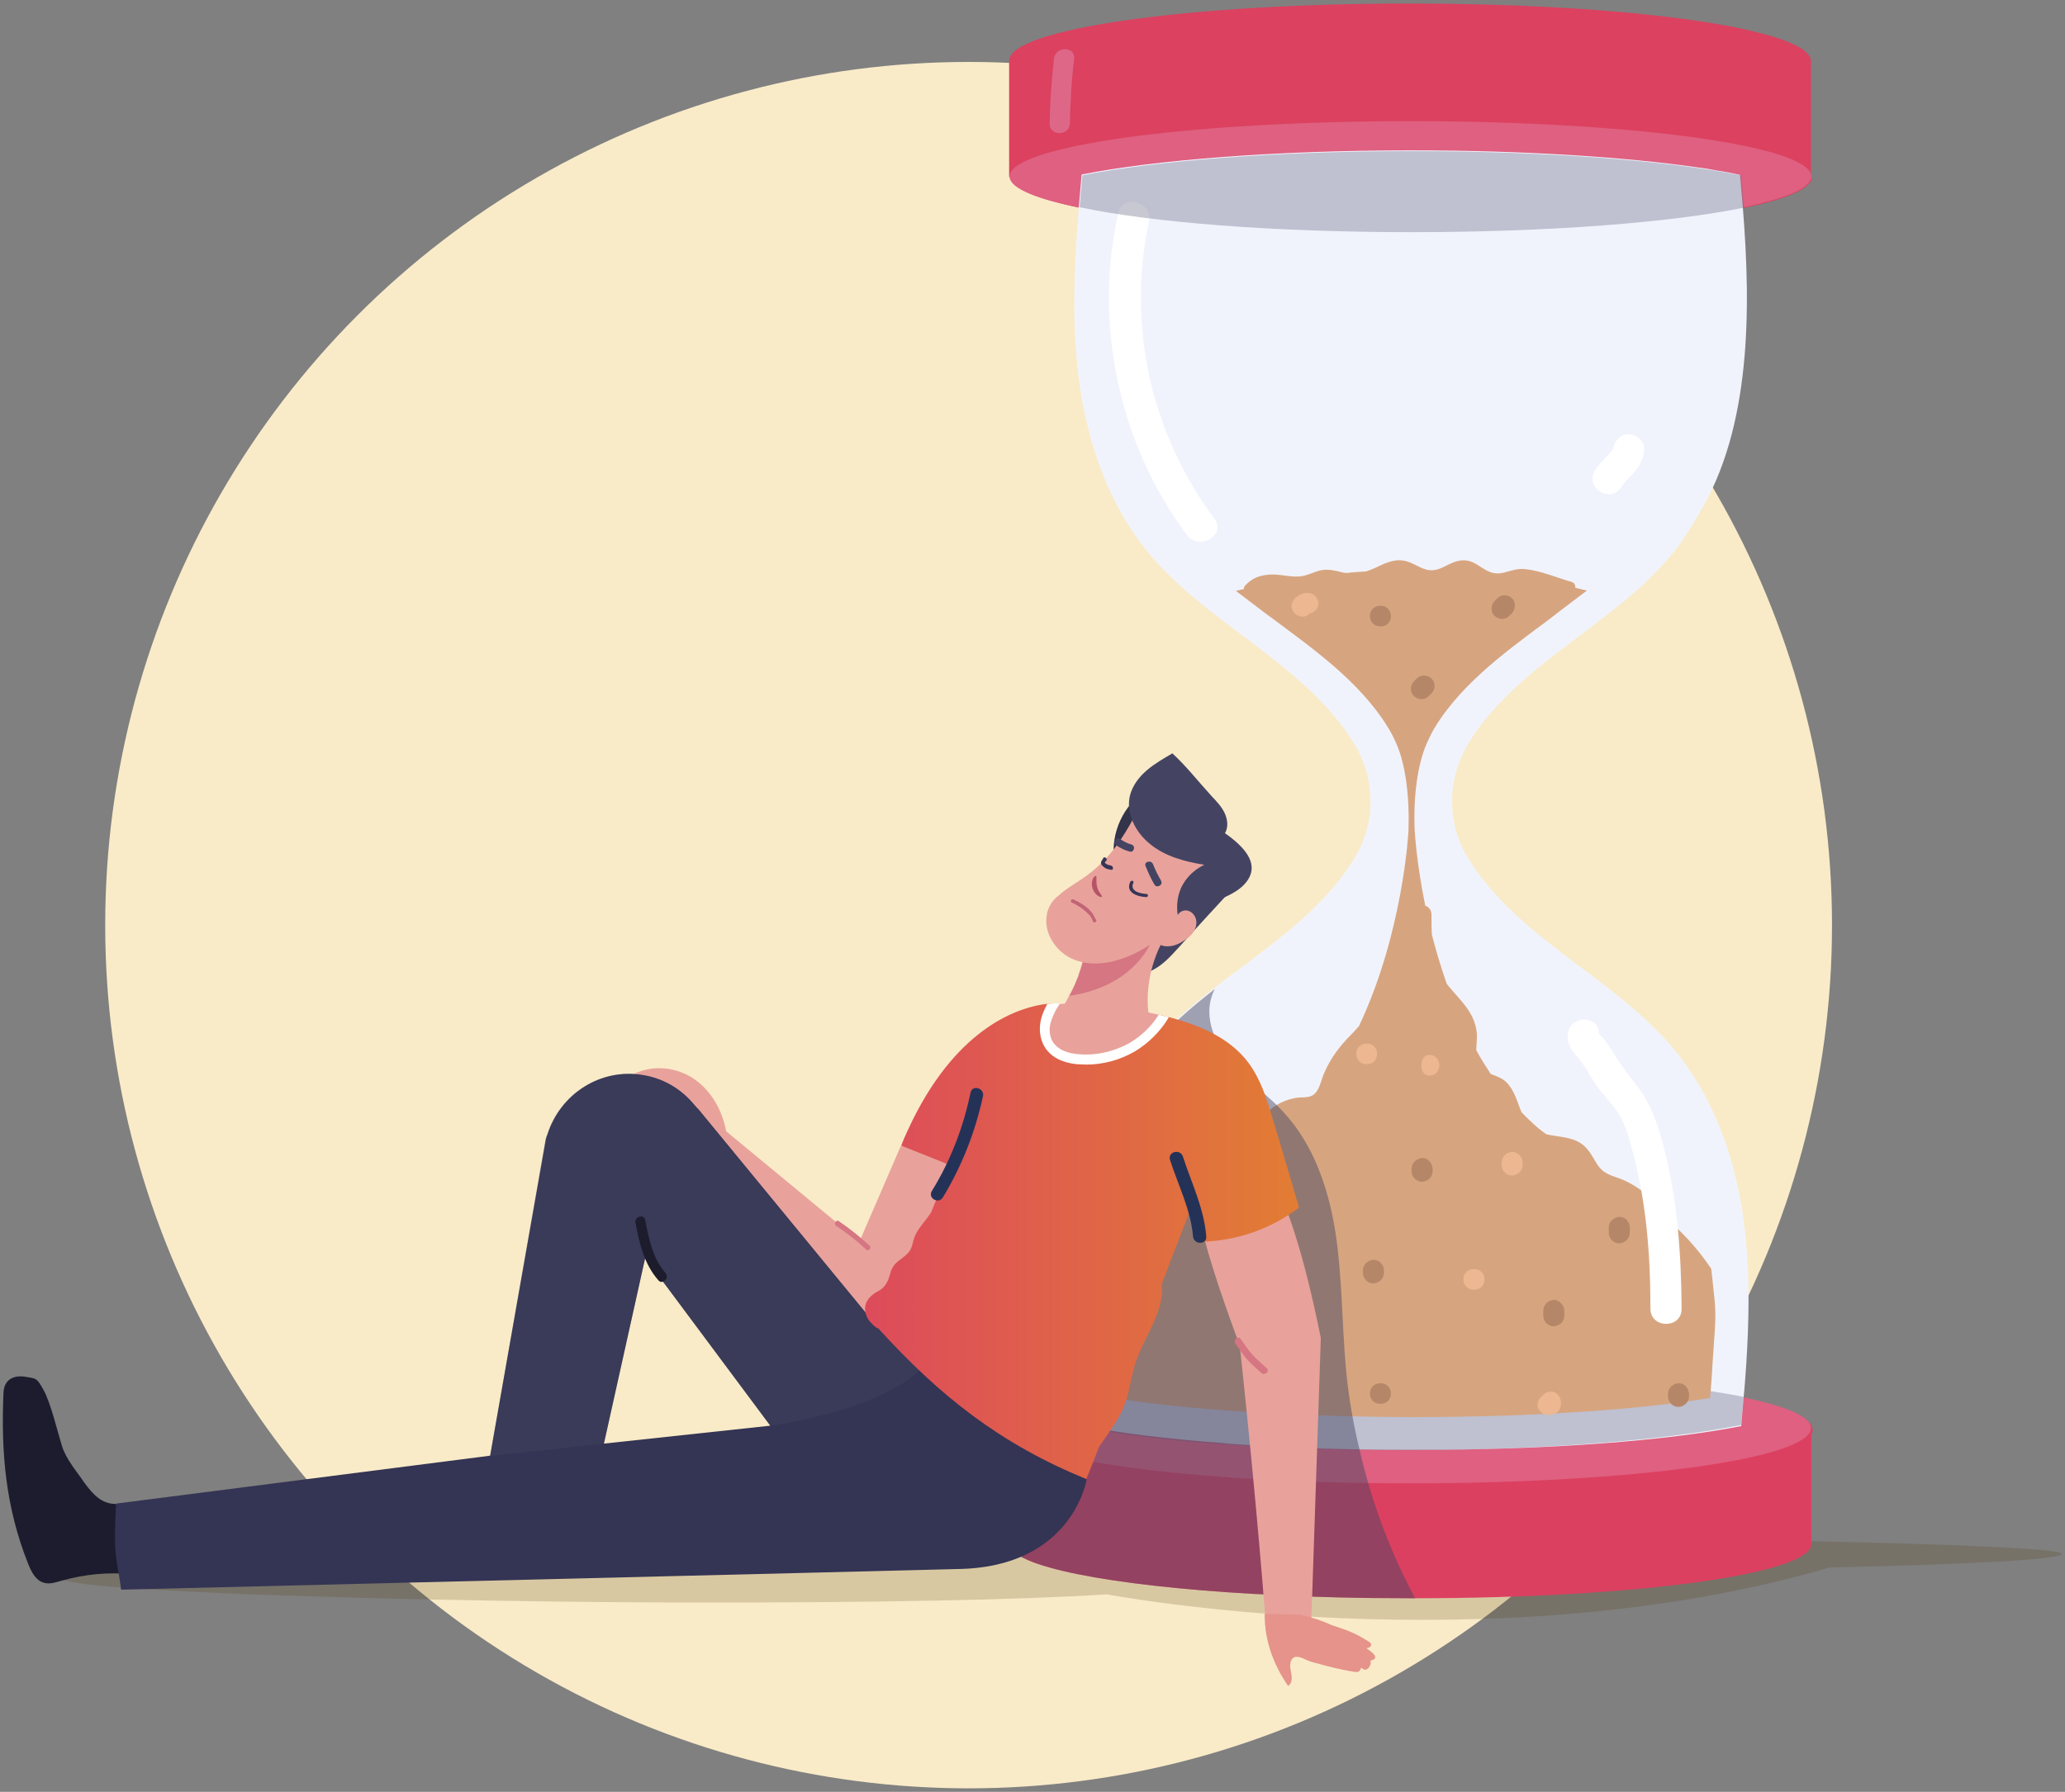 <?xml version="1.0" encoding="utf-8"?>
<!-- Generator: Adobe Illustrator 22.0.1, SVG Export Plug-In . SVG Version: 6.00 Build 0)  -->
<svg version="1.1" id="Слой_1" xmlns="http://www.w3.org/2000/svg" xmlns:xlink="http://www.w3.org/1999/xlink" x="0px" y="0px"
	 viewBox="0 0 530 460" style="enable-background:new 0 0 530 460;" xml:space="preserve">
<rect x="0" y="0" width="530" height="460" fill="#808080" stroke="none"/>
<style type="text/css">
	.st0{fill:#F9EBC8;}
	.st1{opacity:0.2;fill:#583D0E;}
	.st2{fill:#DC4060;}
	.st3{fill:#DC4160;}
	.st4{fill:#DF6080;}
	.st5{fill:#F1F3FC;}
	.st6{fill:#FFFFFF;}
	.st7{opacity:0.35;}
	.st8{fill:#62627D;}
	.st9{fill:#D6A57F;}
	.st10{opacity:0.25;}
	.st11{fill:#444462;}
	.st12{opacity:0.48;}
	.st13{fill:#DE6788;}
	.st14{fill:#B58768;}
	.st15{fill:#ECB791;}
	.st16{fill:#1C1C2E;}
	.st17{fill:#E8A29B;}
	.st18{fill:#343454;}
	.st19{fill:url(#SVGID_1_);}
	.st20{fill:#253258;}
	.st21{fill:#D57682;}
	.st22{fill:#33334A;}
	.st23{fill:#B65366;}
	.st24{fill:#E5938B;}
	.st25{fill:#1C1C2C;}
	.st26{fill:#C26476;}
	.st27{fill:#373556;}
</style>
<g>
	<circle class="st0" cx="248.6" cy="237.5" r="221.6"/>
	<path class="st1" d="M529.2,398.9c0,0.7-5.9,1.4-16.3,2c-10.4,0.6-25.3,1.1-43.3,1.5c-87.1,25.5-185.5,6.9-185.5,6.9
		c0.3-0.1-0.3,0.1,0,0c-23.6,1.5-60.1,2.1-102.2,2.1c-71.5,0-165.9-2.8-165.9-6.2c0-3.4,94.4-6.2,165.9-6.2c8.3,0,17.4,0.1,26.9,0.2
		c-0.2-0.1-0.3-0.2-0.3-0.2c0-2.3,102.6-4.2,180.2-4.2C442.3,394.8,529.2,396.6,529.2,398.9z"/>
	<g>
		<path class="st2" d="M465.2,367c0,0,0,0.8,0,0.8h-0.3v28.5h0c0,0,0,0.1,0,0.1c0,7.7-45.4,13.9-101.7,13.9H362
			c-13.2,0-25.9-0.3-37.5-1c-0.9,0-1.7-0.1-2.6-0.1c-36.9-2.1-62.8-7.1-62.8-12.9V367h0.4c0,0,0,0,0,0c0-3,6.5-5.8,17.6-8
			c9.1-1.9,21.2-3.4,35.4-4.5c0.7-0.1,1.5-0.1,2.2-0.2c9.5-0.7,19.8-1.2,30.8-1.4c5.5-0.1,11.1-0.2,16.8-0.2
			c35.5,0,66.7,2.5,85.2,6.4C458.7,361.3,465.2,364,465.2,367z"/>
	</g>
	<g>
		<path class="st3" d="M465.1,45.8c0,0.1,0,0.1-0.1,0.2c-0.8,2.7-7.2,5.3-17.5,7.4c-2.1,0.4-4.4,0.9-6.9,1.3c-2.2,0.4-4.5,0.7-7,1
			c-18.5,2.5-43.7,4-71.4,4c-35.5,0-66.8-2.5-85.2-6.4c-10.9-2.3-17.4-5-17.6-7.9h-0.4V15.6c0-8.2,46.1-14.7,102.9-14.7
			c25.4,0,48.6,1.3,66.6,3.5c7.6,0.9,14.2,2,19.6,3.2c0.7,0.2,1.4,0.3,2.1,0.5c9.2,2.2,14.6,4.8,14.6,7.6v30.1H465.1z"/>
	</g>
	<g>
		<ellipse class="st4" cx="362" cy="45.3" rx="102.9" ry="14.2"/>
	</g>
	<g>
		<path class="st4" d="M464.8,366.6c0,7.9-46.1,14.2-102.9,14.2c-56.8,0-102.9-6.4-102.9-14.3c0-7.9,46.1-14.2,102.9-14.2
			C418.8,352.4,464.8,358.8,464.8,366.6z"/>
	</g>
	<g>
		<path class="st5" d="M448,317.3c1.1,10.9,0.9,21.9,0.2,32.8c-0.2,2.9-0.4,5.9-0.7,8.8c-0.2,2.4-0.4,4.8-0.6,7.2
			c-18.6,3.7-49.5,6.2-84.6,6.1c-4.6,0-9.1,0-13.5-0.1c-12-0.2-23.3-0.7-33.7-1.5c-0.3,0-0.5,0-0.8-0.1c-14.7-1.1-27.3-2.6-36.7-4.6
			c-0.2-2.4-0.4-4.8-0.6-7.2c-0.2-3-0.5-5.9-0.7-8.9c-0.7-10.9-0.9-21.9,0.2-32.7c1.1-10.8,3.7-21.6,8.2-31.5
			c2.1-4.7,4.7-9.2,7.8-13.4c0.6-0.9,1.3-1.7,2-2.5c5-6.1,10.9-11.2,17.2-16.1c2.4-1.9,4.9-3.8,7.4-5.6c0,0,0,0,0,0
			c1-0.7,1.9-1.4,2.9-2.2c9.7-7.3,19.4-15.2,25.7-25.6c0-0.1,0.1-0.1,0.1-0.2c4.8-7.9,5.2-17.7,1.4-26c-0.5-1.1-1-2.2-1.6-3
			c-6.3-10.4-16-18.2-25.7-25.6c-9.7-7.3-19.8-14.5-27.5-23.9c-10.8-13.3-16.1-30.4-17.9-47.4c-1.4-13.7-0.7-27.4,0.4-41.1
			c0.2-2.7,0.5-5.4,0.7-8.2c18.6-3.7,49.5-6.2,84.5-6.2c29,0,55.1,1.7,73.8,4.4c1.7,0.2,3.3,0.5,4.9,0.8c2.1,0.3,4,0.7,5.8,1.1
			c0.2,2.7,0.5,5.4,0.7,8.2c1.1,13.7,1.6,27.5,0.2,41.1c-1.4,13.3-4.6,26.6-11.7,38.1v0c-1.8,3.2-3.8,6.3-6.1,9.3
			c-4.1,5-8.7,9.4-13.7,13.4c-4.4,3.6-9,7-13.6,10.5c-9.7,7.3-19.4,15.2-25.7,25.6c-0.5,0.8-1,1.9-1.5,3c-3.8,8.4-3.3,18.2,1.5,26.1
			c0,0,0.1,0.1,0.1,0.1c6.3,10.4,16,18.2,25.7,25.6c9.7,7.3,19.8,14.5,27.5,23.9C440.9,283.2,446.3,300.3,448,317.3z"/>
	</g>
	<g>
		<g>
			<path class="st6" d="M287,54.7c-6.3,28.5,0.1,59.1,17.6,82.6c3.1,4.2,10.2,0.1,7.1-4.1c-16.2-21.7-22.6-49.7-16.8-76.3
				C296,51.8,288.1,49.6,287,54.7L287,54.7z"/>
		</g>
	</g>
	<g class="st7">
		<path class="st8" d="M447.5,358.6c-0.2,2.4-0.4,4.8-0.6,7.2c-18.6,3.8-49.5,6.4-84.6,6.5c-35.1,0.1-66-2.2-84.6-5.9
			c-0.2-2.4-0.5-4.8-0.7-7.2c18.5-3.9,49.7-6.5,85.2-6.7C397.8,352.5,429,354.9,447.5,358.6z"/>
	</g>
	<g>
		<path class="st9" d="M439.5,328.4c-0.1-0.9-0.2-1.8-0.3-2.7c-1.9-2.8-4-5.5-6.4-8c-1.3-1.4-2.6-2.6-4-3.9
			c-2.7-4.8-7.8-9-12.2-10.9c-2.9-1.2-5-1.3-6.8-4.2c-1.1-1.8-2-3.7-3.8-5c-2.6-1.9-6-1.8-9.1-2.5c-0.7-0.5-1.4-1-2-1.5h0
			c-1.5-1.3-3-2.7-4.4-4.2c-1.1-2.6-1.7-5.4-3.8-7.6c-1.2-1.2-2.6-1.6-4.1-2.2c-1.3-2-2.6-4-3.7-6.1c0-1.5,0.3-3.1,0.1-4.7
			c-0.6-5-4.1-8-7.1-11.6c-0.2-0.2-0.4-0.5-0.6-0.8c-1.5-4.3-2.8-8.6-3.8-12.6c-0.1-1.7-0.1-3.4-0.1-5.1c0-1.2-0.7-2-1.6-2.3
			c-2.3-11.3-2.7-19.3-2.7-19.3c-0.4-8.5,0.7-17.1,3.2-22.6c0.7-1.5,1.3-2.8,2-3.9c7.2-11.8,19.7-20.5,29.3-27.7
			c1-0.8,2.1-1.6,3.1-2.4c2.2-1.7,4.4-3.3,6.6-5c-1-0.2-2-0.5-3-0.7c0.1-0.6-0.2-1.3-0.9-1.5c-3.8-1.1-8-2.9-12-3.3
			c-2-0.2-3.5,0.4-5.4,0.9c-3,0.7-4.4-0.5-6.8-2c-2.2-1.4-4.1-1.5-6.5-0.5c-2.3,1-4,2.4-6.7,1.7c-2.1-0.6-3.7-2-5.9-2.3
			c-2.7-0.4-5,0.9-7.4,2c-0.7,0.3-1.4,0.6-2.1,0.8c-1.7,0.1-3.4,0.2-5,0.4c-0.3,0-0.5-0.1-0.8-0.1c-1.7-0.4-3.4-0.9-5.2-0.7
			c-2.2,0.3-4,1.6-6.3,1.7c-2,0.1-4-0.4-6-0.5c-3-0.1-5.6,0.5-7.7,2.8c-0.3,0.3-0.4,0.6-0.3,0.9c-0.7,0.2-1.4,0.3-2.1,0.5
			c2.2,1.7,4.4,3.3,6.6,5c1,0.8,2,1.5,3.1,2.3c9.6,7.2,22.1,15.9,29.3,27.7c0.7,1.1,1.4,2.4,2.1,4c2.5,5.5,3.5,14.1,3.2,22.6
			c0,0-1.3,26-12.7,50.1c-0.7,0.8-1.4,1.6-2.2,2.4c-2.8,2.8-5.1,5.9-6.7,9.6c-0.8,1.7-1.1,4.1-2.5,5.4c-1.4,1.3-3.3,0.7-5.1,1.1
			c-3.3,0.6-6.4,2.5-8.5,5.2c-2.5,3.4-2.8,7.4-6.9,9.6c-3.3,1.8-6.9,2.7-9.9,4.9c-3.1,2.2-6.8,6.2-9.2,10.3
			c-2.2,1.8-4.3,3.7-6.3,5.8c-2.3,2.5-4.5,5.1-6.4,8c0,0,0,0,0,0c-0.1,0.9-0.2,1.8-0.3,2.7c-0.9,9-1,8.1-0.2,20.7
			c0.2,3.2,0.5,6.5,0.7,9.7c18.9,3.1,47,4.9,76.8,5h0.4c29.7,0,57.6-1.8,76.4-4.9c0.3-3.1,0.5-6.4,0.7-9.7
			C440.5,336.5,440.5,337.5,439.5,328.4z"/>
	</g>
	<g class="st10">
		<path class="st11" d="M319.2,248.2C319.2,248.2,319.2,248.2,319.2,248.2C319.2,248.2,319.2,248.2,319.2,248.2
			C319.2,248.2,319.2,248.2,319.2,248.2z"/>
	</g>
	<g class="st12">
		<path class="st11" d="M363.2,410.3H362c-13.2,0-25.9-0.3-37.5-1c-0.9,0-1.7-0.1-2.6-0.1c-36.9-2.1-62.8-7.1-62.8-12.9V367h0.4
			c0,0,0,0,0,0c0-3,6.5-5.8,17.6-8c-0.2-3-0.5-5.9-0.7-8.9c-0.7-10.9-0.9-21.9,0.2-32.7c1.1-10.8,3.7-21.6,8.2-31.5
			c2.1-4.7,4.7-9.2,7.8-13.4c0.6-0.9,1.3-1.7,2-2.5c5-6.1,10.9-11.2,17.2-16.1c-1,1.9-1.5,4.1-1.4,6.3c0.2,5.4,3.4,10.4,7.2,14.3
			c3.8,3.9,8.3,7.1,12,11.2c7.7,8.4,11.5,19.8,13.2,31c1.7,11.3,1.6,22.7,2.6,34.1c0.1,0.7,0.1,1.4,0.2,2.2c0.7,6.5,1.8,13,3.4,19.4
			C352,385.5,356.8,398.3,363.2,410.3z"/>
	</g>
	<g class="st7">
		<path class="st8" d="M447.6,53.3c-18.5,3.8-49.8,6.3-85.3,6.3c-35.5,0-66.8-2.5-85.2-6.4c0.2-2.7,0.5-5.4,0.7-8.2
			c18.6-3.7,49.5-6.2,84.5-6.2c35,0,66,2.5,84.5,6.2C447.1,47.9,447.4,50.6,447.6,53.3z"/>
	</g>
	<g>
		<path class="st13" d="M270.5,15.1c-0.6,5.5-1,11.1-1.1,16.6c-0.1,3.3,5.1,3.3,5.2,0c0.1-5.6,0.4-11.1,1.1-16.6
			C276,11.8,270.9,11.8,270.5,15.1z"/>
	</g>
	<g>
		<path class="st6" d="M426.8,293.7c-1.5-5.7-3.4-10.9-7.1-15.5c-2-2.5-3.8-4.9-5.4-7.6c-0.7-1.1-1.3-2.1-2.1-3.1
			c-0.4-0.6-0.9-1.2-1.5-1.7c-0.1-0.1-0.2-0.2-0.3-0.3c0.2-5-7.6-5-8,0.1c-0.2,2.6,1,4,2.6,5.9c1.8,2.1,3,4.5,4.5,6.8
			c1.7,2.5,3.9,4.6,5.6,7.1c1.7,2.6,2.7,5.6,3.5,8.6c3.9,13.8,5,27.7,5,42c0,5.1,8,5.2,8,0C431.5,321.5,430.5,307.6,426.8,293.7z"/>
	</g>
	<g>
		<path class="st6" d="M418,111.5c-2.2,0-3.5,1.6-3.9,3.5c0,0,0,0,0,0.1c0,0.1-0.4,0.6-0.4,0.6c-0.2,0.3-0.9,1-1.3,1.4
			c-1.1,1.2-2.3,2.4-3.1,3.8c-2.6,4.5,4.3,8.5,6.9,4c0.1-0.2,0.2-0.4,0.3-0.5c0.3-0.3,0.5-0.6,0.8-0.9c0.6-0.7,1.3-1.3,1.9-2
			c1.6-1.8,2.6-3.6,2.8-6C422.2,113.3,420,111.5,418,111.5z"/>
	</g>
	<g>
		<path class="st14" d="M398.8,333.7c-1.4,0.1-2.7,1.2-2.7,2.7v1.4c0,1.4,1.2,2.7,2.7,2.7c1.4-0.1,2.7-1.2,2.7-2.7v-1.4
			C401.4,335,400.2,333.7,398.8,333.7z"/>
	</g>
	<g>
		<path class="st14" d="M365,297.3c-1.4,0.1-2.7,1.2-2.7,2.7v0.7c0,1.4,1.2,2.7,2.7,2.7c1.4-0.1,2.7-1.2,2.7-2.7v-0.7
			C367.6,298.5,366.4,297.2,365,297.3z"/>
	</g>
	<g>
		<path class="st14" d="M415.6,312.4c-1.4,0.1-2.7,1.2-2.7,2.7v1.4c0,1.4,1.2,2.7,2.7,2.7c1.4-0.1,2.7-1.2,2.7-2.7v-1.4
			C418.3,313.7,417.1,312.3,415.6,312.4z"/>
	</g>
	<g>
		<path class="st14" d="M354.3,355.1c-3.6,0-3.6,5.3,0,5.3C357.9,360.4,357.9,355.1,354.3,355.1z"/>
	</g>
	<g>
		<path class="st14" d="M352.5,323.4c-1.4,0.1-2.7,1.2-2.7,2.7v0.7c0,1.4,1.2,2.7,2.7,2.7c1.4-0.1,2.7-1.2,2.7-2.7v-0.7
			C355.2,324.7,354,323.4,352.5,323.4z"/>
	</g>
	<g>
		<path class="st14" d="M430.8,355.1c-1.4,0.1-2.7,1.2-2.7,2.7v0.7c0,1.4,1.2,2.7,2.7,2.7c1.4-0.1,2.7-1.2,2.7-2.7v-0.7
			C433.4,356.3,432.2,355,430.8,355.1z"/>
	</g>
	<g>
		<path class="st14" d="M354.3,155.5c-3.6,0-3.6,5.3,0,5.3C357.9,160.9,357.9,155.5,354.3,155.5z"/>
	</g>
	<g>
		<path class="st14" d="M388.1,153.6c-1.1-1-2.7-1.1-3.8,0l-0.7,0.7c-1,1-1.1,2.8,0,3.8c1.1,1,2.7,1.1,3.8,0
			c0.2-0.2,0.5-0.5,0.7-0.7C389,156.3,389.1,154.5,388.1,153.6z"/>
	</g>
	<g>
		<path class="st14" d="M367.4,174.2c-1.1-1-2.7-1.1-3.8,0l-0.7,0.7c-1,1-1.1,2.8,0,3.8c1.1,1,2.7,1.1,3.8,0
			c0.2-0.2,0.5-0.5,0.7-0.7C368.4,177,368.5,175.2,367.4,174.2z"/>
	</g>
	<g>
		<path class="st15" d="M366.8,270.8c-2.7,0-2.7,5.3,0,5.3C370.3,276.2,370.3,270.8,366.8,270.8z"/>
	</g>
	<g>
		<path class="st15" d="M388.1,295.7c-1.4,0.1-2.7,1.2-2.7,2.7v0.7c0,1.4,1.2,2.7,2.7,2.7c1.4-0.1,2.7-1.2,2.7-2.7v-0.7
			C390.8,297,389.5,295.7,388.1,295.7z"/>
	</g>
	<g>
		<path class="st15" d="M378.3,325.8c-3.6,0-3.6,5.3,0,5.3C381.9,331.1,381.9,325.8,378.3,325.8z"/>
	</g>
	<g>
		<path class="st15" d="M398.7,357.3c-1.1-0.2-2.3,0.2-2.9,1.1c-0.9,0.6-1.4,1.9-1.1,2.9c0.5,1.4,1.8,2.2,3.3,1.9
			c0.2,0,0.4-0.1,0.6-0.1c0.9-0.2,1.7-1,1.9-1.9l0.1-0.6C400.8,359.3,400.1,357.7,398.7,357.3z"/>
	</g>
	<g>
		<path class="st15" d="M350.8,267.9c-3.6,0-3.6,5.3,0,5.3C354.3,273.2,354.3,267.9,350.8,267.9z"/>
	</g>
	<g>
		<path class="st15" d="M338.4,154.9c-0.1-1.4-1.2-2.7-2.7-2.7c-1.3,0-2.5,0.5-3.4,1.5c-0.5,0.6-0.8,1.1-0.8,1.9
			c0,0.7,0.3,1.4,0.8,1.9c1,0.9,2.8,1.2,3.8,0c0,0,0,0,0,0C337.3,157.3,338.4,156.2,338.4,154.9z"/>
	</g>
	<g>
		<path class="st16" d="M29.8,386.1c-3.7,0-5.9-2.4-8.1-5.4c-2.1-3.1-4.7-6-5.8-9.5c-1.1-3.5-2.9-11.2-4.8-14.5
			c-1.7-3-1.7-2.8-4.9-3.3c-1.3-0.2-5.1-0.2-5.3,4.1c-0.7,15.4,0.6,29.6,6.3,43.9c0.8,2,1.9,4.3,4,4.9c1.5,0.5,3.1-0.1,4.6-0.5
			c6-1.7,12.3-2.3,18.5-1.6C33.4,398.2,32.3,391.6,29.8,386.1z"/>
	</g>
	<g>
		<path class="st17" d="M186.7,293.1c-0.4-6.2-3.3-12.4-8.4-16c-5.1-3.6-12.5-4-17.4-0.2c2.2,4.8,5.4,8.5,10,11
			C175.5,290.5,181.5,294,186.7,293.1z"/>
	</g>
	<g>
		<path class="st17" d="M231.2,294.2l-10.6,24.5L178,283.5c0,0,24,53.4,45.5,61.4c0,0,22.2-30.2,25-45.2
			C248.6,299.7,244.2,293.3,231.2,294.2z"/>
	</g>
	<g>
		<path class="st17" d="M339,343.5l-2.6,77.5l-11.6-5c0,0-2-27.7-6.6-70.6c0,0-6.7-17.7-9.2-27.9c-3.1-12.4-1.4-18,8-23
			C321,292.4,330.1,299.1,339,343.5z"/>
	</g>
	<g>
		<path class="st18" d="M29.5,394.7c0,5.6,0.9,8,1.6,13.4l178.8-4.4l35.5-0.9c29.9-0.2,33.5-23,33.5-23l-40.7-30.2l-14.6-10.9
			l-44.3-53.9c-0.4-0.4-0.8-0.8-1.2-1.3c-3.5-4.2-8.1-6.7-13-7.5c-10.9-1.9-21.3,4.8-24.6,15.3c-0.2,0.4-0.3,0.8-0.4,1.2l-14.3,81.2
			l-96,12.3C29.6,388.9,29.5,391.8,29.5,394.7z M155,370.6l10.6-47.7l32.1,43.1L155,370.6z"/>
	</g>
	<g class="st7">
		<path class="st11" d="M125.8,373.8l29.2-3.2l10.6-47.7l32.1,43.1c0,0,30.4-3.9,40.4-16.4l-14.6-10.9l-44.3-53.9
			c-0.4-0.4-0.8-0.8-1.2-1.3c-3.5-4.2-8.1-6.7-13-7.5c-10.9-1.9-21.3,4.8-24.6,15.3c-0.2,0.4-0.3,0.8-0.4,1.2L125.8,373.8z"/>
	</g>
	<g>
		<linearGradient id="SVGID_1_" gradientUnits="userSpaceOnUse" x1="222.112" y1="318.713" x2="333.494" y2="318.713">
			<stop  offset="0" style="stop-color:#DD4B5B"/>
			<stop  offset="1" style="stop-color:#E27D34"/>
		</linearGradient>
		<path class="st19" d="M326.7,287.4c-1.5-5.1-3.1-10.3-6.3-14.6c-4.8-6.4-12.5-9.6-20.4-11.7c-0.9-0.2-1.8-0.5-2.7-0.7
			c-1.6-0.4-3.2-0.8-4.7-1.1c-5-1.1-10.2-1.6-15.5-1.7c-1.7,0-3.5,0-5.2,0c0,0-1.2-0.1-3.2,0.1c-6.7,0.8-22.3,5.4-34.4,29.7
			c-1,2.1-2.1,4.3-3,6.7l12,4.8c-0.9,3.6-2.4,7.8-4.3,12.3c-1.5,2.4-3.7,4.3-4.5,7c-0.5,1.9-0.6,2.8-2.1,4.1c-1.1,1-2.4,1.6-3.2,2.9
			c-0.9,1.5-0.8,2.9-1.8,4.4c-1.1,1.8-2.3,1.7-3.8,3.1c-1.9,1.7-2,4-0.7,6.1c0.3,0.5,2,2.3,2.5,2.2c15.9,17.5,31.4,29.7,53.4,38.7
			c1-2.4,2.1-5.2,3.3-8.3c1.8-2.6,3.7-5.2,5.2-7.9c2.2-3.9,2.6-8,3.7-12.2c2-7.7,7.8-13.5,7.2-21.7c1.6-4.2,3-8,4.2-11
			c1.9-4.9,3.1-8,3.1-8l2.5,8.2c9.7-0.2,18.5-3.5,25.4-8.8C331.2,302.5,329,294.9,326.7,287.4z"/>
	</g>
	<g>
		<path class="st6" d="M300,261.1l-0.4,0.7c-2.1,3.3-5,6.1-8.3,8.1c-3.8,2.2-8.1,3.4-12.5,3.4c-0.8,0-1.7-0.1-2.5-0.1
			c-3.5-0.4-6-1.6-7.6-3.6c-1.8-2.3-2.3-5.5-1.3-8.7c0.4-1.2,0.9-2.2,1.4-3.2c2-0.2,3.2-0.1,3.2-0.1c1.8,0,3.5,0,5.2,0
			c5.3,0.1,10.5,0.6,15.5,1.7c1.6,0.3,3.1,0.7,4.7,1.1C298.2,260.7,299.1,260.9,300,261.1z"/>
	</g>
	<g>
		<path class="st17" d="M270.6,268c1.4,1.7,3.7,2.4,5.9,2.6c4.6,0.5,9.4-0.6,13.5-2.9c3-1.8,5.6-4.3,7.4-7.2
			c-1.6-0.4-3.2-0.7-4.7-1.1c-6.6-1.5-13.6-1.9-20.7-1.7c-0.9,1.3-1.6,2.6-2.1,4.1C269.1,263.8,269.2,266.3,270.6,268z"/>
	</g>
	<g>
		<path class="st20" d="M303.6,296.9c2.2,6.8,5.4,13.2,6,20.5c0.2,2.2-3.2,2.2-3.4,0c-0.6-6.9-3.8-13.1-5.9-19.6
			C299.6,295.7,302.9,294.8,303.6,296.9z"/>
	</g>
	<g>
		<g>
			<path class="st20" d="M242,307.4c4.9-8.1,8.3-16.8,10.3-26c0.4-2.1-2.8-3-3.2-0.9c-1.9,9-5.1,17.4-9.9,25.2
				C238,307.6,240.9,309.2,242,307.4L242,307.4z"/>
		</g>
	</g>
	<g>
		<path class="st11" d="M317.6,226.8c-5.2,5.6-10.4,11.3-15.5,16.9c-1.9,2.1-4,4.3-6.6,5.5c-2.6,1.2-6,1.3-8.1-0.7
			c6.1-5.6,12.3-10.7,18.5-16.3c1.7-1.5,3.3-3,5.3-4.1C313,227.2,315.4,226.3,317.6,226.8z"/>
	</g>
	<g>
		<path class="st17" d="M295.2,250.5c-0.6,3-0.8,6-0.5,9.1c0.1,1,0.2,2.1,0.4,3.1c-7.5,0-15.1-1.6-22-4.8c0.5-0.7,0.9-1.5,1.3-2.3
			l0,0c0.5-0.9,1-1.9,1.4-2.8c0.3-0.7,0.6-1.5,0.9-2.2c0.1-0.3,0.2-0.6,0.3-1c0.2-0.4,0.3-0.8,0.4-1.2c0.2-0.5,0.3-1.1,0.5-1.6
			c0.2-0.7,0.4-1.4,0.5-2.2c0.2-0.8,0.3-1.6,0.4-2.5c0.1-0.9,0.2-1.7,0.3-2.6c4.5-4.7,12.3-6.2,19.6-5.2c1.4,0.2,2.8,0.5,4.2,0.9
			c-1.4,1.5-2.6,3.1-3.6,4.8c-1,1.7-1.9,3.4-2.6,5.3c-0.6,1.6-1.1,3.3-1.5,5C295.3,250.4,295.3,250.4,295.2,250.5z"/>
	</g>
	<g>
		<path class="st21" d="M296.3,240c-5.5,14.3-21.8,15.6-21.8,15.6c0.5-0.9,1-1.9,1.4-2.8c0.3-0.7,0.6-1.5,0.9-2.2
			c0.1-0.3,0.2-0.6,0.3-1c0.2-0.4,0.3-0.8,0.4-1.2c0.2-0.5,0.3-1.1,0.5-1.6c0.2-0.7,0.4-1.4,0.5-2.2c0.2-0.8,0.3-1.6,0.4-2.5
			L296.3,240z"/>
	</g>
	<g>
		<path class="st22" d="M293.2,203.6c-5.6,4.1-8.5,11.6-7,18.4c2.6-4.4,5.6-8.7,8.2-13.1c0.6-0.9,1.1-1.9,1.1-3
			C295.5,204.7,294.1,202.9,293.2,203.6z"/>
	</g>
	<g>
		<path class="st17" d="M269.1,233.3c-0.2,0.5-0.4,1-0.4,1.5c-1,4.7,2.5,9.9,7.1,11.6c5.1,2,10.9,0.6,15.8-1.8
			c4.9-2.5,9.3-6.1,12.7-10.4c2.8-3.5,4.9-7.6,6.2-11.8c-4.4-6.3-10.4-14.1-17.7-16.5c-1.2,3.5-4.5,8.9-6.7,11.8
			c-2.2,2.9-4.9,5.5-7.9,7.6c-2.2,1.5-4.7,2.9-6.6,4.7C270.5,230.8,269.6,232,269.1,233.3z"/>
	</g>
	<g>
		<g>
			<path class="st23" d="M282.8,230.2c-0.1,0.3-1.8-0.2-2.4-2.2c-0.6-2,0.6-3.4,0.9-3.1c0.3,0.2-0.1,1.4,0.3,2.8
				C281.9,229.1,283,229.9,282.8,230.2z"/>
		</g>
	</g>
	<g>
		<path class="st11" d="M302.6,236.3c-0.8-2.7-0.6-5.7,0.5-8.3c1.2-2.6,3.3-4.7,6-6c-5-0.8-10-2.1-13.9-5.3
			c-3.9-3.1-6.4-8.2-5.1-12.8c0.7-2.4,2.3-4.5,4.3-6.2c2-1.7,4.3-3,6.5-4.3c3.6,3.3,6.7,7.3,10,10.9c1.3,1.4,2.6,2.7,3.4,4.4
			c0.8,1.7,1,3.7,0.1,5.2c7.6,5.3,8.2,9.5,5.1,13c-1.8,2-4.4,3.1-6.9,4.2C309,232.8,306.2,234.7,302.6,236.3z"/>
	</g>
	<g>
		<path class="st17" d="M302.2,235.1c0.4-1,1.6-1.6,2.7-1.3c1.1,0.3,1.9,1.3,2.1,2.4c0.2,1.1-0.1,2.2-0.8,3.2
			c-0.6,0.9-1.5,1.6-2.5,2.2c-1.4,0.9-3,1.5-4.7,1.3c-1.6-0.2-3.2-1.3-3.5-2.9C298.2,238.8,301.3,237.9,302.2,235.1z"/>
	</g>
	<g>
		<path class="st24" d="M351.8,426.3c-0.1,0,0,0-0.1,0c0.5,0.9-0.7,2.9-1.8,2.2c-0.2-0.1-0.4-0.3-0.6-0.4c0,0,0,0.1,0,0.1
			c0,0.3-0.4,0.9-0.7,1c-0.3,0.1-0.6,0-1,0c-4.1-0.7-6.4-1.3-9.6-2.2c-0.9-0.2-1.9-0.5-3-1c-0.1-0.1-0.3-0.1-0.4-0.2h0.1
			c0,0,0,0-0.1,0c-0.7-0.3-1.5-0.6-2.3-0.4c-1.3,0.5-1.3,2.3-1,3.6c0.3,1.3,0.5,3.1-0.7,3.8c-3.8-5.5-6.1-11.8-6-18.5
			c3.4,0,5.7,0.2,9.1,0.2c3.3,0.8,5.7,1.6,8.1,2.7c4.2,1.4,5.8,1.9,9.6,4.3c1.1,0.7,0.3,1.6-0.7,1.6
			C350.6,423.2,355,425.6,351.8,426.3z"/>
	</g>
	<g>
		<path class="st25" d="M170.8,326.8c-3.3-3.8-4.3-8.8-5.2-13.6c-0.3-1.6-2.8-0.9-2.5,0.7c1,5.3,2.2,10.6,5.9,14.8
			C170,329.9,171.9,328.1,170.8,326.8z"/>
	</g>
	<g>
		<path class="st11" d="M298,226.1c-0.8-1.4-1.5-2.8-2.1-4.3c-0.5-1.1-2.3-0.6-1.9,0.5c0.7,1.7,1.4,3.3,2.3,4.8
			C296.9,228.1,298.6,227.2,298,226.1z"/>
	</g>
	<g>
		<path class="st11" d="M290.4,216.8c-1.1-0.3-2-0.8-2.9-1.4c-0.4-0.3-1.1-0.1-1.3,0.3c-0.3,0.5-0.1,1,0.3,1.3
			c1,0.7,2.2,1.3,3.4,1.6C291,219,291.6,217.2,290.4,216.8z"/>
	</g>
	<g>
		<path class="st21" d="M223.2,319.8c-2.5-2.3-5.1-4.4-7.9-6.3c-0.7-0.5-1.4,0.7-0.7,1.2c2.7,1.8,5.3,3.8,7.7,6.1
			C222.8,321.4,223.8,320.4,223.2,319.8z"/>
	</g>
	<g>
		<path class="st26" d="M281.3,236.1c-0.4-0.5-0.5-1.1-0.9-1.6c-0.4-0.5-0.9-1.1-1.4-1.5c-1-0.8-2.3-1.6-3.5-2.1
			c-0.5-0.2-1,0.5-0.4,0.8c1.1,0.5,2.2,1.2,3.1,1.9c0.5,0.4,1,0.9,1.4,1.3c0.5,0.5,0.7,1.2,1,1.8C280.9,237,281.7,236.6,281.3,236.1
			z"/>
	</g>
	<g>
		<path class="st27" d="M294.3,229.5c-1.9-0.1-4.4-0.8-3.4-2.9c0.2-0.5-0.6-0.7-0.8-0.2c-1.3,2.6,1.6,3.8,4.1,3.9
			C294.7,230.3,294.8,229.6,294.3,229.5z"/>
	</g>
	<g>
		<path class="st27" d="M285.1,222.2c-0.5-0.1-0.9-0.2-1.3-0.5c-0.1-0.1-0.3-0.2-0.2-0.3c0-0.2,0.3-0.4,0.4-0.5
			c0.3-0.6-0.7-1.2-0.9-0.5c-0.1,0.3-0.4,0.5-0.5,0.9c-0.1,0.4,0.1,0.8,0.4,1c0.6,0.7,1.4,0.9,2.3,1
			C285.8,223.4,285.8,222.3,285.1,222.2z"/>
	</g>
	<g>
		<path class="st21" d="M325.1,351.2c-1.3-1.2-2.7-2.3-3.8-3.6c-1.1-1.2-1.9-2.6-2.9-3.9c-0.7-0.9-2,0.4-1.3,1.3
			c1,1.3,1.8,2.7,2.9,3.9c1.1,1.3,2.5,2.4,3.8,3.6C324.7,353.2,326,352,325.1,351.2z"/>
	</g>
</g>
</svg>
